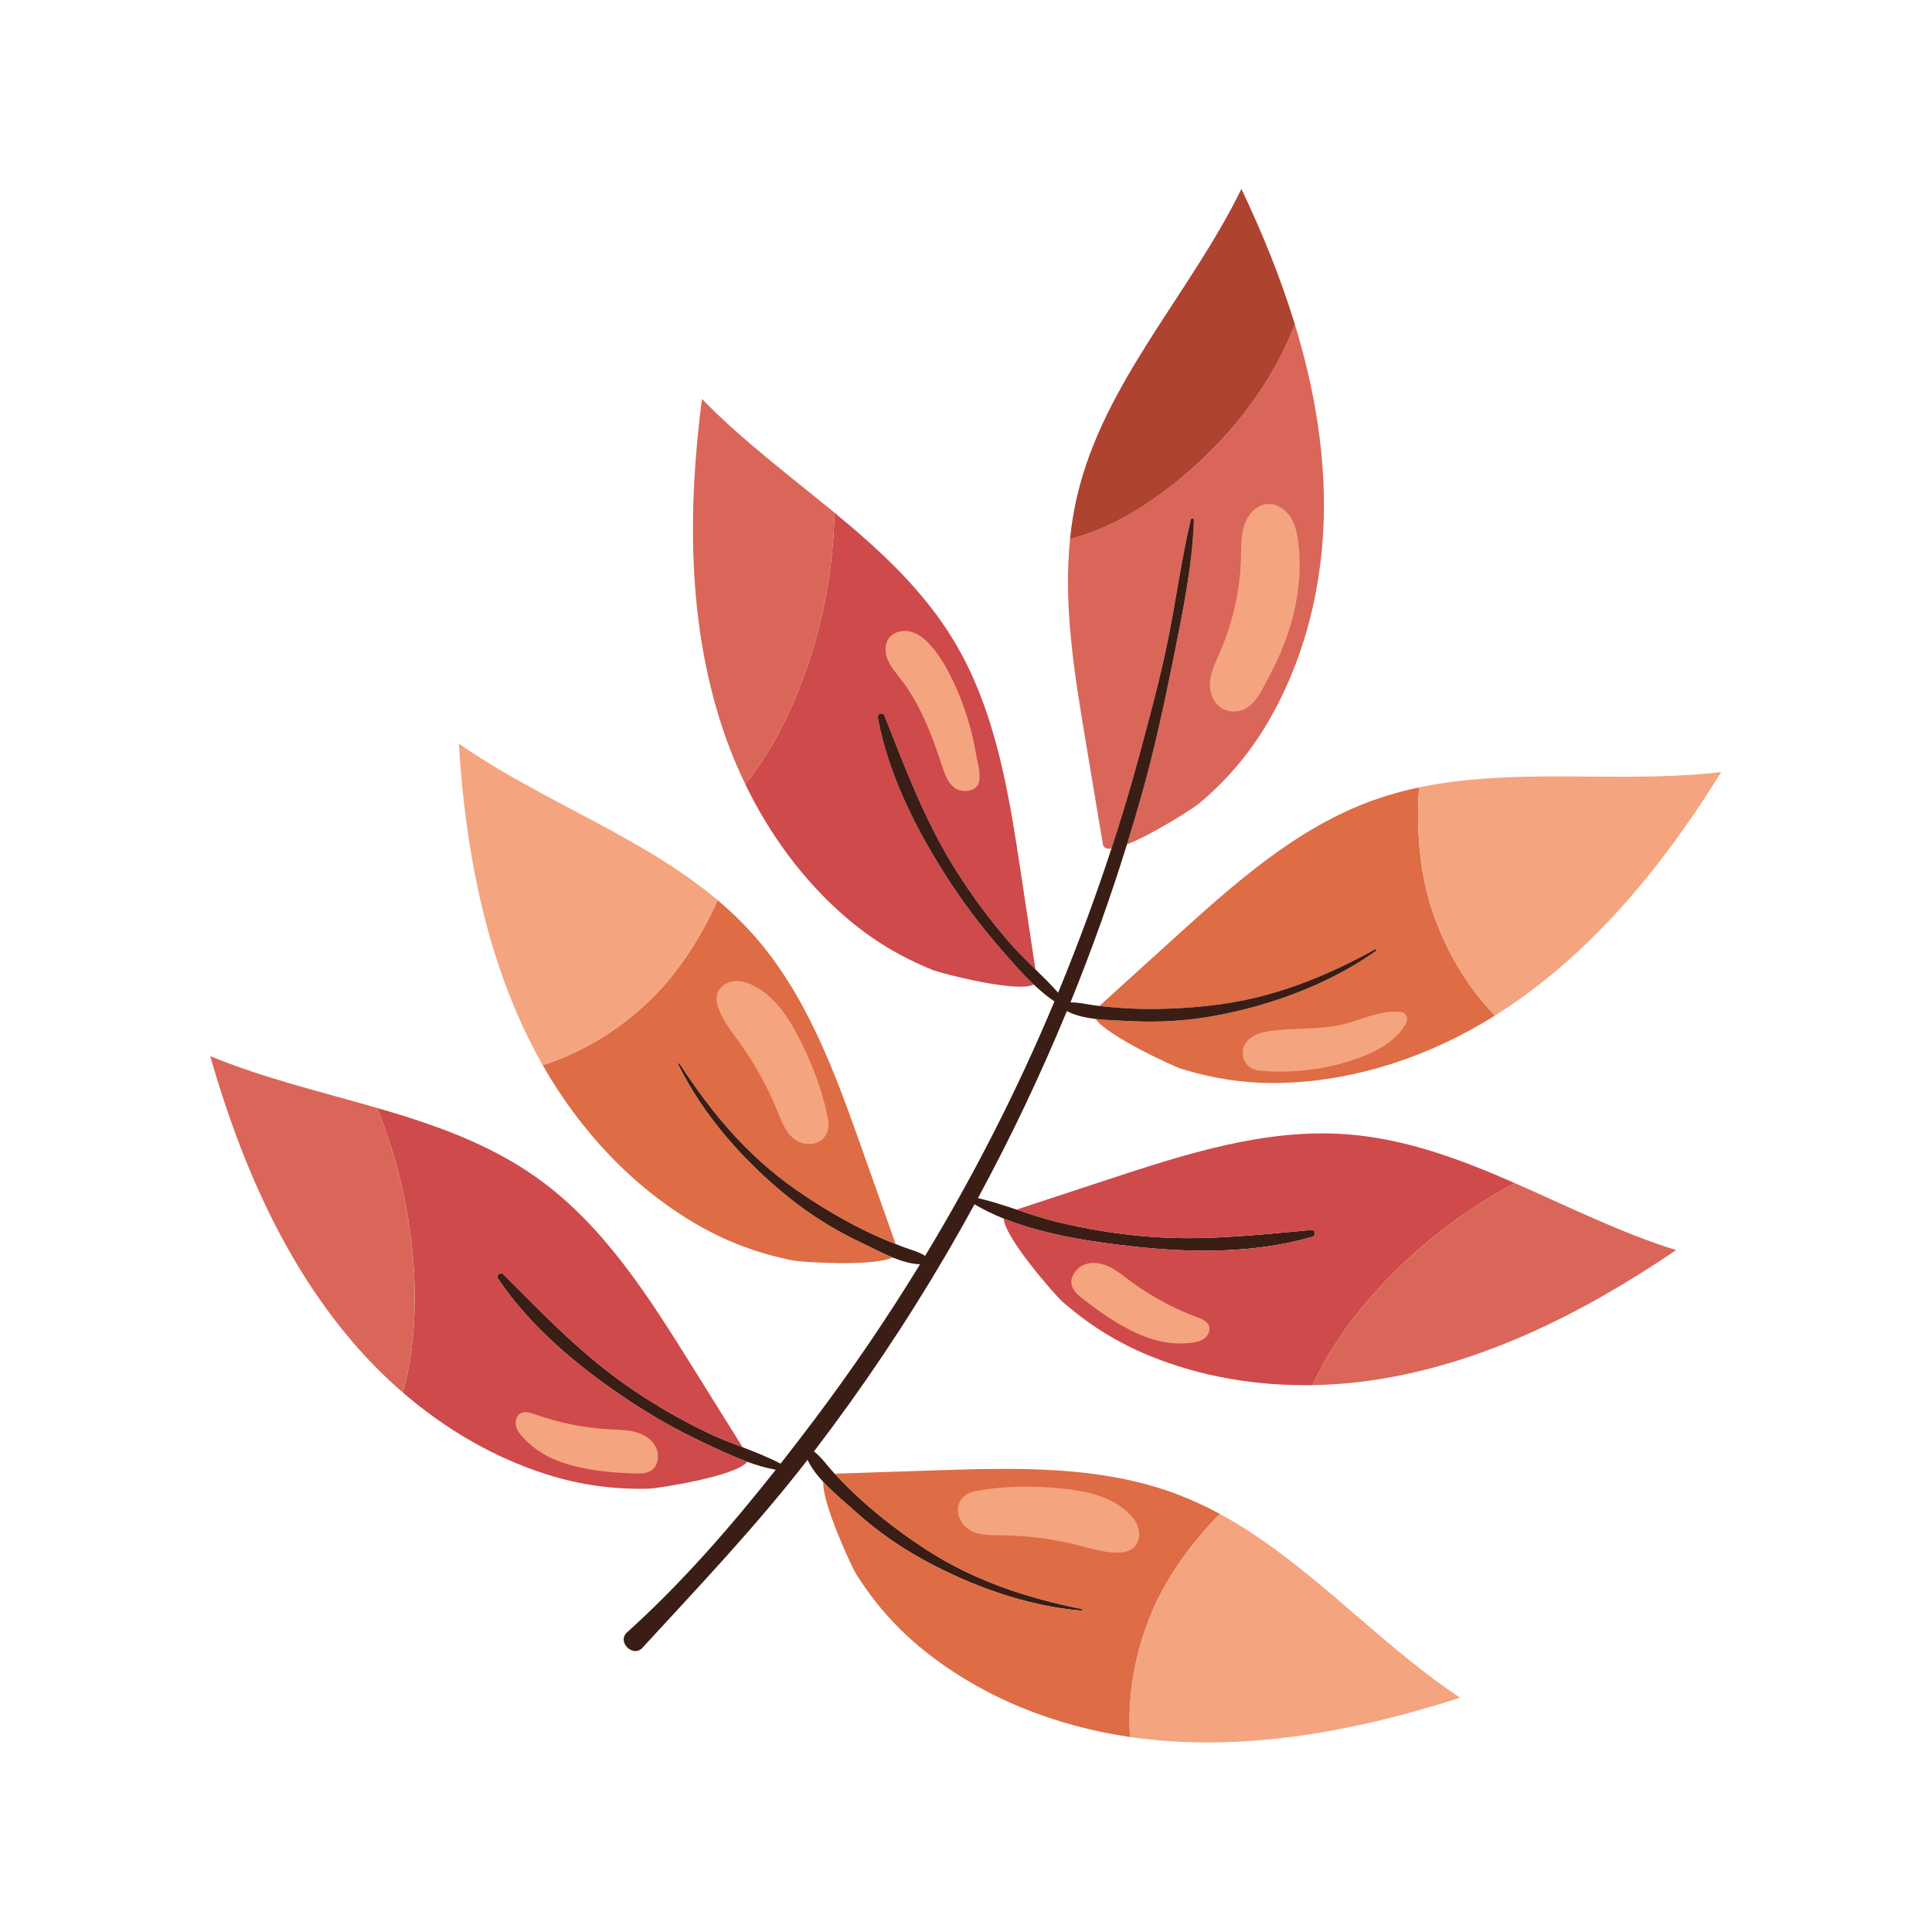 <?xml version="1.0" encoding="utf-8"?>
<!-- Generator: Adobe Illustrator 27.5.0, SVG Export Plug-In . SVG Version: 6.00 Build 0)  -->
<svg version="1.1" id="Capa_1" xmlns="http://www.w3.org/2000/svg" xmlns:xlink="http://www.w3.org/1999/xlink" x="0px" y="0px"
	 viewBox="0 0 2122 2122" style="enable-background:new 0 0 2122 2122;" xml:space="preserve">
<g>
	<path style="fill:#DA665A;" d="M1282.11,706.337c9.325-44.965,15.17-90.899,25.769-135.537c0.463-1.939,3.527-1.506,3.461,0.468
		c-1.683,50.013-12.261,100.711-22.081,149.666c-10.148,50.592-20.913,100.891-34.872,150.577
		c-5.259,18.728-10.828,37.354-16.589,55.922c29.61-11.669,73.995-40.565,78.489-44.341c29.681-24.819,53.773-52.458,73.922-85.895
		c43.208-71.717,63.64-156.419,63.944-239.805c0.258-68.385-11.954-135.849-32.007-201.344
		c-26.77,70.285-76.366,130.991-135.683,177.53c-32.875,25.832-70.495,47.951-111.237,58.592
		c-7.374,72.818,4.745,147.444,16.909,220.219c6.411,38.348,12.821,76.697,19.233,115.04c0.653,3.873,4.109,5.169,9.337,4.721
		c10.782-32.94,20.775-66.149,29.851-99.654C1261.906,790.6,1273.289,748.86,1282.11,706.337z"/>
	<path style="fill:#CF4A4B;" d="M1095.416,1037.83c-19.566-22.738-37.59-46.826-53.914-71.995
		c-34.558-53.272-65.715-114.509-77.303-177.442c-0.901-4.891,5.566-6.572,7.359-2.027c23.128,58.631,44.692,116.185,78.494,169.817
		c17.598,27.922,37.301,54.49,58.972,79.381c8.828,10.139,18.548,19.61,28.236,29.101c-5.261-34.894-10.523-69.773-15.785-104.667
		c-13.362-88.506-27.64-179.595-73.83-256.263c-33.415-55.494-80.779-99.123-131.008-140.57c-0.4,15.313-1.362,30.602-2.96,45.817
		c-6.034,58.003-20.875,115.157-44.711,168.414c-13.172,29.544-29.917,58.592-50.37,83.976
		c26.702,55.162,63.544,105.603,109.853,145.642c29.54,25.549,61.006,44.331,96.935,58.728
		c7.116,2.855,91.656,25.223,110.015,15.635C1120.941,1067.725,1107.772,1052.188,1095.416,1037.83z"/>
	<path style="fill:#DE6C45;" d="M1332.375,1104.095c64.399-7.6,121.454-30.294,177.983-61.368c1.094-0.6,1.949,0.95,0.962,1.651
		c-51.481,36.58-115.476,60.092-177.368,71.367c-30.785,5.603-61.822,7.44-93.069,5.715c-10.913-0.599-24.461-0.755-37.654-2.334
		c14.115,19.586,86.494,52.322,93.452,54.519c36.938,11.527,73.217,16.862,112.221,15.732
		c82.473-2.392,163.534-30.246,233.135-73.944c-32.404-33.583-56.193-75.074-70.283-119.527
		c-12.047-37.997-16.648-84.283-13.055-131.103c-17.072,3.615-33.91,8.243-50.511,14.182
		c-84.234,30.246-152.872,91.815-219.164,151.98c-27.147,24.643-54.297,49.272-81.464,73.91c13.836,1.637,27.719,2.728,41.656,3.108
		C1276.866,1108.748,1304.912,1107.335,1332.375,1104.095z"/>
	<path style="fill:#3A1E16;" d="M1070.354,1322.77c10.066,5.968,20.853,11.157,32.134,15.693
		c45.613,18.324,99.218,25.954,145.369,30.952c63.372,6.865,131.934,7.079,193.593-10.996c3.966-1.16,3.423-7.898-1.013-7.493
		c-61.651,5.632-121.588,12.424-183.622,6.957c-32.338-2.845-64.426-8.19-95.96-15.888c-14.953-3.654-29.606-8.585-44.256-13.461
		c-14.068-4.677-28.146-9.247-42.47-12.638c36.175-66.704,68.73-135.269,97.637-205.344c8.945,4.755,20.061,7.211,31.464,8.575
		c13.193,1.578,26.741,1.735,37.654,2.334c31.247,1.725,62.285-0.112,93.069-5.715c61.892-11.274,125.888-34.787,177.368-71.367
		c0.987-0.701,0.132-2.251-0.962-1.651c-56.528,31.074-113.583,53.768-177.983,61.368c-27.464,3.24-55.51,4.653-83.159,3.888
		c-13.937-0.38-27.82-1.471-41.656-3.108c-1.343-0.161-2.687-0.292-4.029-0.463c-9.725-1.228-18.631-3.62-27.805-3.391
		c23.157-56.916,43.839-114.84,62.073-173.588c5.761-18.568,11.33-37.194,16.589-55.922c13.959-49.686,24.724-99.985,34.872-150.577
		c9.82-48.955,20.397-99.654,22.081-149.666c0.066-1.973-2.998-2.407-3.461-0.468c-10.599,44.638-16.443,90.572-25.769,135.537
		c-8.821,42.523-20.205,84.263-31.554,126.158c-9.077,33.505-19.069,66.714-29.851,99.654
		c-17.048,52.083-36.107,103.488-56.911,154.255c-0.531,1.296-1.091,2.582-1.627,3.879c-7.859-8.863-16.361-17.252-24.906-25.618
		c-9.688-9.49-19.408-18.962-28.236-29.101c-21.671-24.891-41.374-51.459-58.972-79.381
		c-33.803-53.632-55.367-111.187-78.494-169.817c-1.793-4.546-8.261-2.865-7.359,2.027c11.588,62.933,42.745,124.171,77.303,177.442
		c16.324,25.169,34.349,49.257,53.914,71.995c12.356,14.358,25.525,29.895,39.983,43.547c7.221,6.816,14.777,13.101,22.716,18.568
		c-40.336,96.492-87.905,189.953-142.044,279.449c-6.969-4.589-14.998-6.411-23.384-9.573c-2.991-1.13-5.966-2.295-8.938-3.474
		c-11.858-4.682-23.552-9.735-34.994-15.391c-26.115-12.916-51.384-28.18-75.245-44.887
		c-52.971-37.086-91.985-83.922-126.998-137.817c-0.673-1.038-2.188-0.136-1.647,0.96c27.696,56.375,72.791,106.933,121.503,146.114
		c24.329,19.572,50.614,35.898,78.848,49.228c9.959,4.697,22.395,11.444,35.186,16.614c10.173,4.112,20.555,7.191,30.117,7.44
		c-36.131,59.055-75.113,116.365-116.782,171.634c-11.907,15.791-24.029,31.605-36.375,47.333
		c-13.379-6.943-27.517-12.531-41.729-18.017c-13.584-5.248-27.206-10.441-40.212-16.76c-27.732-13.481-54.485-28.93-80.042-46.177
		c-53.717-36.258-97.03-81.384-142.494-126.947c-2.984-2.992-8.46,0.94-5.993,4.623c35.221,52.604,86.807,95.576,138.904,130.767
		c27.766,18.752,56.965,35.42,87.298,49.656c15.211,7.142,31.252,14.801,47.671,20.828c10.316,3.791,20.774,6.855,31.293,8.74
		c-50.061,63.333-103.934,125.096-163.339,178.597c-11.449,10.309,6.453,28.297,16.916,16.916
		c62.239-67.713,124.957-133.564,181.359-206.436c3.786,8.326,10.029,16.507,17.198,24.234
		c11.432,12.326,25.121,23.483,34.682,32.117c22.719,20.516,47.413,38.173,74.251,52.926
		c53.067,29.174,113.985,51.342,174.55,56.429c1.065,0.092,1.306-1.657,0.253-1.871c-60.558-12.41-116.762-30.68-169.116-64.293
		c-25.703-16.502-50.336-35.152-73.018-55.62c-10.1-9.111-19.715-18.714-28.987-28.662c-0.475-0.512-0.977-0.994-1.449-1.506
		c-7.062-7.644-13.138-16.76-21.357-22.928c52.875-69.16,101.435-141.588,145.423-216.711
		C1050.018,1359.393,1060.305,1341.142,1070.354,1322.77z"/>
	<path style="fill:#AE4330;" d="M1422.147,356.048c-15.544-50.885-35.834-100.551-58.66-148.526
		c-56.38,115.371-151.79,213.198-180.675,338.314c-3.547,15.337-5.988,30.811-7.586,46.334
		c40.743-10.641,78.363-32.76,111.237-58.592C1345.781,487.039,1395.377,426.333,1422.147,356.048z"/>
	<path style="fill:#DA665A;" d="M913.677,608.982c1.598-15.215,2.56-30.504,2.96-45.817
		c-49.313-40.716-101.374-79.347-145.664-125.018c-15.591,120.487-15.827,245.345,22.309,360.716
		c7.045,21.296,15.498,42.222,25.313,62.509c20.453-25.384,37.199-54.431,50.37-83.976
		C892.802,724.139,907.643,666.985,913.677,608.982z"/>
	<path style="fill:#CF4A4B;" d="M1256.814,1357.883c62.034,5.466,121.971-1.325,183.622-6.957c4.436-0.405,4.98,6.334,1.013,7.493
		c-61.659,18.076-130.221,17.861-193.593,10.996c-46.151-4.999-99.756-12.628-145.369-30.952
		c1.026,21.466,57.861,85.423,63.552,90.431c29.045,25.583,60,45.203,96.122,60.053c56.616,23.284,118.251,33.437,179.525,32.399
		c13.438-29.7,31.817-57.739,52.248-82.816c36.797-45.286,81.126-84.297,130.178-115.834c12.862-8.282,26.073-16.034,39.562-23.293
		c-59.639-26.153-119.939-48.76-184.533-53.574c-89.262-6.665-177.006,21.652-262.031,49.622
		c-33.51,11.035-67.006,22.056-100.511,33.082c14.651,4.877,29.303,9.807,44.256,13.461
		C1192.388,1349.693,1224.476,1355.038,1256.814,1357.883z"/>
	<path style="fill:#DA665A;" d="M1493.934,1438.531c-20.431,25.077-38.811,53.116-52.248,82.816
		c22.534-0.385,45.023-2.27,67.211-5.583c120.173-17.969,231.517-74.465,332.039-142.699c-60.734-18.943-118.685-48-177.262-73.662
		c-13.488,7.26-26.699,15.011-39.562,23.293C1575.06,1354.234,1530.731,1393.245,1493.934,1438.531z"/>
	<path style="fill:#F5A480;" d="M1571.754,995.905c14.09,44.453,37.878,85.944,70.283,119.527c1.057-0.633,2.114-1.291,3.172-1.973
		c32.1-20.453,61.876-44.029,89.61-69.934c60.747-56.731,111.658-124.643,155.641-195.513
		c-92.263,10.826-187.815-0.497-279.373,8.829c-17.635,1.783-35.128,4.346-52.387,7.961
		C1555.106,911.623,1559.708,957.908,1571.754,995.905z"/>
	<path style="fill:#DE6C45;" d="M866.369,1315.325c-48.711-39.181-93.807-89.739-121.503-146.114
		c-0.541-1.096,0.974-1.998,1.647-0.96c35.013,53.895,74.027,100.73,126.998,137.817c23.861,16.707,49.131,31.971,75.245,44.887
		c11.442,5.656,23.135,10.709,34.994,15.391c-12.253-34.558-24.502-69.096-36.736-103.649
		c-29.893-84.385-61.188-171.118-121.049-237.651c-11.81-13.096-24.448-25.145-37.771-36.414
		c-19.011,42.943-44.984,81.53-73.588,109.286c-33.462,32.477-74.066,57.759-118.509,71.985
		c40.604,71.454,98.809,134.372,170.312,175.542c33.82,19.464,68.297,31.951,106.289,39.289c7.121,1.354,85.423,6.738,107.705-3.566
		c-12.791-5.17-25.228-11.917-35.186-16.614C916.983,1351.223,890.698,1334.896,866.369,1315.325z"/>
	<path style="fill:#F5A480;" d="M788.194,988.631c-13.489-11.357-27.684-21.9-42.373-31.819
		c-76.224-51.576-165.739-86.86-241.873-140.088c5.174,83.249,17.852,167.171,44.485,245.909
		c12.161,35.947,27.221,70.816,45.805,104.029c0.609,1.101,1.228,2.183,1.858,3.24c44.443-14.227,85.047-39.508,118.509-71.985
		C743.21,1070.161,769.183,1031.574,788.194,988.631z"/>
	<path style="fill:#F5A480;" d="M1362.619,780.471c16.19-4.234,23.922-23.971,31.223-37.403
		c24.112-44.36,38.154-95.445,32.29-146.124c-1.167-10.085-3.209-20.36-8.689-28.906c-5.481-8.546-15.052-15.074-25.184-14.451
		c-11.966,0.74-21.484,11.148-25.386,22.485c-3.902,11.333-3.474,23.625-3.776,35.61c-0.892,35.61-8.689,71.03-22.831,103.723
		c-4.453,10.299-9.593,20.541-11.06,31.663C1326.517,767.458,1340.624,786.22,1362.619,780.471z"/>
	<path style="fill:#F5A480;" d="M812.113,1144.875c16.75,23.201,30.711,48.414,41.486,74.923
		c3.379,8.312,6.504,16.867,11.788,24.122c16.31,22.387,49.506,13.603,44.032-15.011c-6.02-31.459-18.068-62.397-32.804-90.733
		c-11.513-22.139-26.248-44.088-48.482-55.415c-6.928-3.532-14.711-5.954-22.429-5.008c-7.718,0.95-15.271,5.837-17.713,13.218
		c-1.885,5.715-0.56,12,1.554,17.637C794.569,1121.981,803.75,1133.289,812.113,1144.875z"/>
	<path style="fill:#DE6C45;" d="M945.796,1647.286c22.682,20.467,47.316,39.118,73.018,55.62
		c52.353,33.613,108.558,51.883,169.116,64.293c1.052,0.214,0.811,1.963-0.253,1.871c-60.565-5.087-121.483-27.255-174.55-56.429
		c-26.838-14.753-51.532-32.409-74.251-52.926c-9.562-8.634-23.25-19.791-34.682-32.117c-1.023,24.916,32.188,95.026,36.022,101.121
		c20.702,32.697,44.914,60.234,75.381,84.614c64.426,51.542,144.251,82.762,225.596,94.48
		c-2.977-46.568,5.737-93.598,23.759-136.604c15.401-36.765,41.842-75.031,74.882-108.405
		c-15.357-8.292-31.189-15.658-47.691-21.875c-83.79-31.445-175.966-28.916-265.437-25.944
		c-36.631,1.223-73.252,2.431-109.895,3.639C926.081,1628.572,935.697,1638.175,945.796,1647.286z"/>
	<path style="fill:#F5A480;" d="M1241.192,1907.811c1.215,0.205,2.448,0.385,3.693,0.551c37.71,5.179,75.669,6.47,113.571,4.667
		c83.03-3.946,165.787-22.777,245.181-48.351c-77.347-51.449-142.874-121.91-218.711-174.046
		c-14.601-10.051-29.595-19.42-45.093-27.83c-33.04,33.374-59.481,71.64-74.882,108.405
		C1246.929,1814.214,1238.215,1861.244,1241.192,1907.811z"/>
	<path style="fill:#F5A480;" d="M1073.984,1684.124c8.682,2.271,17.786,2.061,26.758,2.173c28.614,0.351,57.184,4.146,84.899,11.269
		c13.837,3.557,27.72,7.976,42.005,7.771c6.017-0.087,12.351-1.145,16.982-4.989c5.983-4.965,7.778-13.788,5.842-21.315
		c-1.937-7.532-7.033-13.895-12.848-19.055c-18.663-16.565-44.475-22.27-69.289-24.906c-31.759-3.377-64.96-3.304-96.446,2.582
		C1043.246,1643.003,1047.185,1677.113,1073.984,1684.124z"/>
	<path style="fill:#F5A480;" d="M989.175,745.659c21.447,27.873,34.334,61.296,45.223,94.738
		c3.001,9.223,6.295,19.104,14.046,24.935c6.887,5.179,20.404,4.984,25.372-3.001c5.135-8.253-0.324-25.52-1.818-34.329
		c-4.719-27.839-13.294-55.031-25.455-80.516c-6.268-13.14-13.537-25.914-22.959-37.013c-6.034-7.108-13.264-13.691-22.195-16.38
		c-8.928-2.685-19.823-0.541-25.226,7.06c-4.828,6.792-4.256,16.229-0.964,23.883C978.488,732.69,984.096,739.058,989.175,745.659z"
		/>
	<path style="fill:#F5A480;" d="M1395.425,1132.368c-6.996,1.004-14.099,2.538-20.075,6.315
		c-10.409,6.568-13.988,19.279-6.475,29.588c5.895,8.088,15.391,7.888,24.631,8.371c32.424,1.69,65.14-2.87,95.822-13.52
		c20.336-7.059,40.626-17.481,52.804-35.235c2.767-4.029,4.987-9.72,1.89-13.505c-1.964-2.397-5.354-3.001-8.45-3.186
		c-21.058-1.242-40.814,9.223-61.338,14.09C1448.536,1131.374,1421.567,1128.626,1395.425,1132.368z"/>
	<path style="fill:#F5A480;" d="M1315.046,1446.862c-26.66-9.856-51.88-23.595-74.616-40.653
		c-6.709-5.033-13.257-10.387-20.711-14.231c-12.728-6.558-29.415-7.756-38.818,4.896c-8.146,10.962-3.654,20.117,5.941,27.737
		c23.698,18.821,52.967,39.084,82.349,47.303c12.658,3.537,26.019,4.546,39.065,2.943c5.23-0.639,10.621-1.793,14.779-5.028
		c4.158-3.235,6.701-9.067,4.694-13.939C1325.691,1450.94,1320.067,1448.713,1315.046,1446.862z"/>
	<path style="fill:#CF4A4B;" d="M685.797,1535.062c-52.097-35.192-103.683-78.163-138.904-130.767
		c-2.468-3.683,3.009-7.615,5.993-4.623c45.464,45.564,88.777,90.689,142.494,126.947c25.557,17.247,52.31,32.697,80.042,46.177
		c13.006,6.319,26.628,11.513,40.212,16.76c-18.656-29.905-37.303-59.791-55.956-89.695
		c-47.388-75.937-96.643-153.881-169.466-205.924c-52.692-37.671-113.484-58.923-176.036-77.033
		c5.71,14.212,10.894,28.624,15.466,43.225c17.479,55.635,26.538,113.988,25.798,172.331c-0.37,32.346-4.21,65.652-12.911,97.067
		c46.399,40.034,100.234,71.712,158.628,90.085c37.254,11.727,73.593,16.487,112.285,15.439
		c7.693-0.204,94.82-13.325,107.325-29.505c-16.419-6.027-32.461-13.686-47.671-20.828
		C742.761,1570.482,713.563,1553.814,685.797,1535.062z"/>
	<path style="fill:#DA665A;" d="M429.641,1260.129c-4.573-14.601-9.757-29.013-15.466-43.225
		c-61.423-17.808-124.538-32.604-183.316-56.95c33.503,116.784,82.838,231.479,163.627,322.241
		c14.918,16.755,30.982,32.604,48.041,47.333c8.701-31.416,12.541-64.721,12.911-97.067
		C456.179,1374.117,447.12,1315.764,429.641,1260.129z"/>
	<path style="fill:#F5A480;" d="M695.855,1572.323c-8.185-1.827-16.643-1.905-25.018-2.334c-28.387-1.461-56.558-7.06-83.342-16.57
		c-5.042-1.788-10.789-3.683-15.522-1.188c-4.66,2.46-6.446,8.57-5.323,13.72c1.121,5.145,4.526,9.481,8.132,13.325
		c8.994,9.583,19.9,17.364,31.888,22.752c27.829,12.506,63.284,15.693,93.537,16.414c12.251,0.292,21.567-3.864,22.329-17.501
		C723.414,1585.201,709.833,1575.437,695.855,1572.323z"/>
</g>
</svg>

